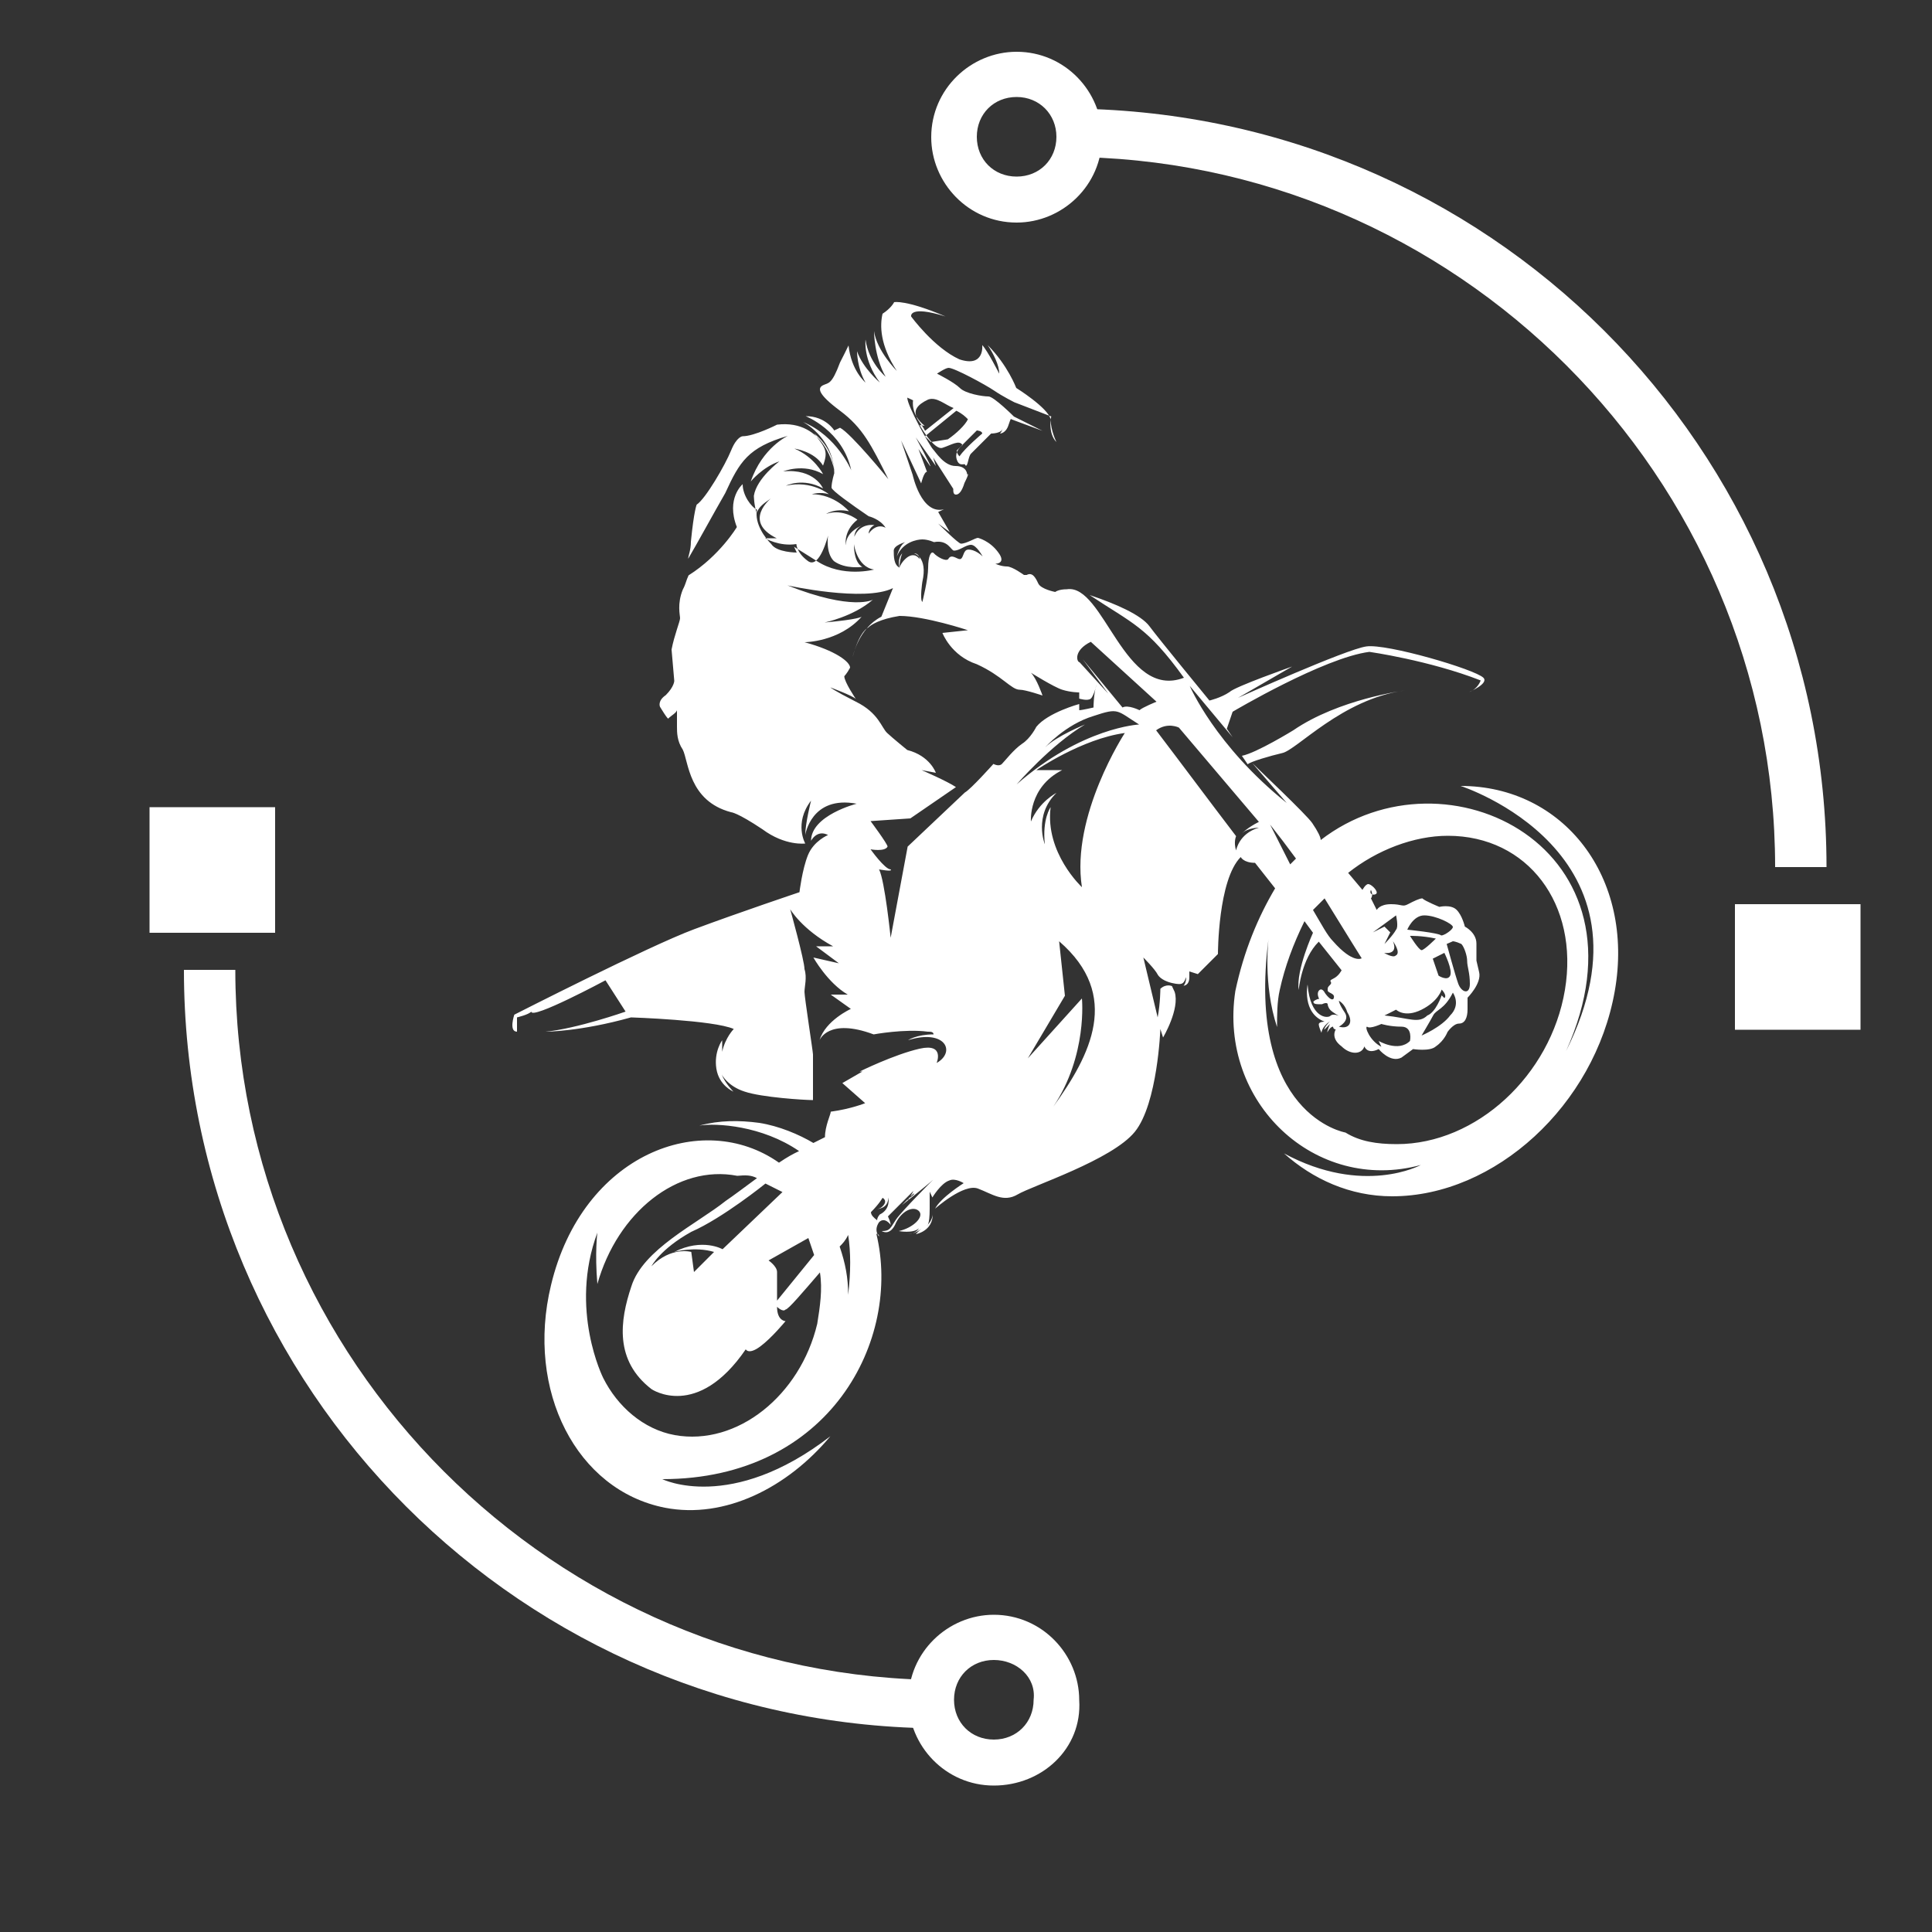<?xml version="1.0" encoding="UTF-8"?> <!-- Generator: Adobe Illustrator 24.3.0, SVG Export Plug-In . SVG Version: 6.00 Build 0) --> <svg xmlns="http://www.w3.org/2000/svg" xmlns:xlink="http://www.w3.org/1999/xlink" version="1.1" id="Layer_1" x="0px" y="0px" viewBox="0 0 500 500" style="enable-background:new 0 0 500 500;" xml:space="preserve"><rect x="0" y="0" width="500" height="500" fill="#333333" stroke="none"/> <g> <path style="fill:#FFFFFF;" d="M263.1,57.6c-12.5,0-22.1-10.3-22.1-22.1c0-12.5,10.3-22.1,22.1-22.1c12.5,0,22.1,10.3,22.1,22.1 C285.2,48,274.9,57.6,263.1,57.6z M263.1,25.1c-5.9,0-10.3,4.4-10.3,10.3s4.4,10.3,10.3,10.3s10.3-4.4,10.3-10.3 C273.4,29.6,269,25.1,263.1,25.1z"></path> <g> <rect x="450.5" y="235.5" style="fill:#FFFFFF;" width="30.3" height="30.3"></rect> <path style="fill:#FFFFFF;" d="M481.5,266.5h-32.5V234h32.5V266.5z M451.3,265h28.8v-28.8h-28.8V265z"></path> </g> <path style="fill:#FFFFFF;" d="M472.7,224.4h-13.3c0-101.1-82.7-183.8-183.8-183.8V28.1C384.9,28.1,472.7,115.9,472.7,224.4z"></path> </g> <g> <path style="fill:#FFFFFF;" d="M257.2,462.1c-12.5,0-22.1-10.3-22.1-22.1c0-12.5,10.3-22.1,22.1-22.1c12.5,0,22.1,10.3,22.1,22.1 C280.1,452.5,269.7,462.1,257.2,462.1z M257.2,429.6c-5.9,0-10.3,4.4-10.3,10.3c0,5.9,4.4,10.3,10.3,10.3c5.9,0,10.3-4.4,10.3-10.3 C268.2,434,263.1,429.6,257.2,429.6z"></path> <g> <rect x="39.4" y="210.4" style="fill:#FFFFFF;" width="30.3" height="30.3"></rect> <path style="fill:#FFFFFF;" d="M71.2,241.4H38.7v-32.5h32.5V241.4z M40.2,239.2H69v-28.8H40.2V239.2z"></path> </g> <path style="fill:#FFFFFF;" d="M243.9,447.3c-108.5,0-196.3-87.8-196.3-196.3h13.3c0,101.1,82.7,183.8,183.8,183.8L243.9,447.3 L243.9,447.3z"></path> </g> <path style="fill-rule:evenodd;clip-rule:evenodd;fill:#FFFFFF;" d="M273.4,114.4c0,0-1.5-3-1.5-5.9c-0.7-3-8.9-8.1-8.9-8.1 s-2.2-5.9-7.4-11.1c1.5,2.2,3,5.2,3,7.4c0,0-3-5.9-4.4-7.4c0,0,0.7,5.9-5.9,3.7c-6.6-3-12.5-11.1-12.5-11.1s-0.7-3,8.9,0 c-10.3-4.4-13.3-3.7-13.3-3.7s-0.7,1.5-3,3c-0.7,3-0.7,8.1,3.7,14.8c0,0-5.2-5.2-5.9-10.3c0,0,0,6.6,3,11.8c0,0-4.4-3.7-5.2-9.6 c0,0-0.7,5.2,3.7,11.1c0,0-4.4-3.7-5.9-8.1c0,0,0,4.4,2.2,8.1c0,0-3.7-3-4.4-9.6c-0.7,1.5-1.5,3-2.2,4.4c-2.2,5.9-3,5.2-4.4,5.9 s-1.5,2.2,4.4,6.6c5.9,4.4,8.1,8.9,12.5,17.7c0,0-9.6-11.8-12.5-13.3l-1.5,0.7c0,0-2.2-3.7-7.4-3.7c0,0,9.6,3.7,11.8,14 c0,0-3.7-8.9-12.5-12.5c0,0,7.4,3.7,8.1,12.5c0,0-2.2-13.3-14.8-11.8c0,0-5.9,3-8.9,3c0,0-1.5,0-3,3.7c-1.5,3.7-6.6,12.5-8.9,14 c0,0-0.7,1.5-1.5,9.6c0,2.2-0.7,3.7-0.7,4.4c2.2-3.7,6.6-11.8,9.6-17c3.7-8.1,5.9-11.8,16.2-14.8c0,0-6.6,3-9.6,11.8 c0,0,3-3.7,7.4-5.2c0,0-5.9,4.4-6.6,8.9c0,0,0,2.2,0.7,4.4c0.7-1.5,1.5-2.2,3.7-3.7c0,0-7.4,5.9,1.5,10.3h-3c0,0,3.7,2.2,8.1,1.5 c0,0,0,2.2,3,4.4c3,2.2,5.2-6.6,5.2-6.6s-0.7,4.4,1.5,6.6c3,2.2,7.4,1.5,7.4,1.5s-2.2-0.7-2.2-5.9c0,0,0.7,5.9,5.2,6.6 c0,0-8.1,2.2-14.8-2.2l-5.9-3.7l0.7,1.5c0,0-5.2,0-6.6-2.2c-1.5-1.5-4.4-5.2-3.7-8.9c-1.5-0.7-3.7-3.7-3.7-6.6c0,0-4.4,3.7-1.5,11.1 c0,0-4.4,7.4-12.5,12.5c-0.7,1.5-0.7,2.2-1.5,3.7c-1.5,3.7-0.7,6.6-0.7,7.4s-1.5,4.4-2.2,8.1l0.7,8.1c0,0,0,1.5-2.2,3.7 c-2.2,1.5-1.5,3-1.5,3s2.2,3.7,2.2,3c0.7-0.7,2.2-1.5,2.2-2.2c0-0.7,0,3,0,4.4s0,3.7,1.5,5.9c1.5,3,1.5,13.3,12.5,16.2 c0,0,1.5,0,8.1,4.4c5.9,4.4,11.1,3.7,11.1,3.7s-3-5.2,1.5-11.1c0,0-1.5,5.9-1.5,8.9c0,0,1.5-10.3,13.3-8.1c0,0-11.8,3-11.8,9.6 c0,0,1.5-3,4.4-1.5c0,0-3.7,1.5-5.2,5.2s-2.2,9.6-2.2,9.6s-15.5,5.2-27.3,9.6c-11.8,4.4-46.5,22.1-46.5,22.1s-1.5,4.4,0.7,4.4v-3.7 c0,0,3-0.7,3.7-1.5c0,2.2,19.2-8.1,19.2-8.1l5.2,8.1c0,0-12.5,4.4-20.7,5.2c0,0,8.9,0,22.1-3.7c0,0,21.4,0.7,26.6,3 c0,0-2.2,2.2-3,5.9c0,0,0-2.2,0-3c0,0-2.2,3-1.5,7.4c0.7,4.4,4.4,5.9,4.4,5.9s-2.2-2.2-3-4.4c0,0,1.5,3,5.9,4.4 c4.4,1.5,15.5,2.2,17.7,2.2c0-4.4,0-11.8,0-11.8c0-0.7-2.2-14.8-2.2-16.2s0.7-3.7,0-5.9c0-2.2-3.7-15.5-3.7-15.5s3,5.2,11.1,9.6 h-4.4l5.9,4.4l-6.6-1.5c0,0,3.7,6.6,8.9,9.6h-4.4l5.2,3.7c0,0-6.6,3-8.1,8.1c0,0,2.2-5.9,14-1.5c0,0,8.1-1.5,14-0.7 c0.7,0,1.5,0,1.5,0.7c-4.4,0-6.6,1.5-6.6,1.5c9.6-3,12.5,3,7.4,5.9c0,0,2.2-5.2-4.4-3.7s-15.5,5.9-15.5,5.9h0.7l-5.2,3l5.9,5.2 c0,0-3.7,1.5-8.9,2.2c0,0.7-1.5,3.7-1.5,6.6l-3,1.5c-3.7-2.2-8.9-4.4-14-5.2c-5.2-0.7-10.3-0.7-15.5,0.7c4.4-0.7,16.2,0,25.8,6.6 c-1.5,0.7-3,1.5-5.2,3c-19.9-14-50.9-2.2-59,31.7c-6.6,27.3,6.6,53.1,29.5,57.6c15.5,3,31.7-5.2,42.8-18.5 c-25.8,19.9-43.5,11.1-43.5,11.1c43.5,0,62-36.2,55.4-63.5c0,0,0.7,0,0.7,0.7c0,0-1.5-1.5,0-3.7c1.5-1.5,3,0.7,3,0.7s0-0.7-0.7-2.2 l6.6-6.6c0,0-1.5,3-1.5,2.2c0,0,2.2-1.5,1.5-1.5l-3,3c0,0,6.6-5.2,8.1-6.6c0,0-8.1,8.1-9.6,10.3c-1.5,2.2-1.5,3-3.7,3 c0,0,2.2,1.5,3.7-2.2c1.5-3,4.4-4.4,5.9-3c1.5,1.5-1.5,4.4-5.2,5.2c0,0,3.7,0.7,5.2-0.7c0,0-0.7,1.5-3,1.5c0,0,2.2,0,3.7-1.5 c0,0-0.7,0.7-1.5,1.5c0,0,4.4-0.7,4.4-5.2c0,0,0,1.5-1.5,3c0,0,0.7,0,0.7-4.4s0-4.4,0-4.4l0.7,1.5c0,0,2.2-3.7,4.4-4.4 c1.5-0.7,3.7,0.7,3.7,0.7s-5.9,3.7-7.4,6.6c0,0,7.4-6.6,11.1-5.2s6.6,3.7,10.3,1.5c3.7-2.2,24.4-8.9,30.3-16.2s6.6-26.6,6.6-26.6 l0.7,2.2c0,0,4.4-7.4,3-11.8l-0.7-1.5c0,0-1.5-0.7-3,0.7c0,0,0,3.7-0.7,7.4l-3.7-15.5c0,0,3,3,3.7,4.4c0,0,0.7,1.5,3.7,2.2 c3,0.7,3,0,3.7-1.5c0,0,0,1.5-0.7,2.2c0,0,1.5,0,1.5-2.2v-1.5l2.2,0.7l5.2-5.2c0,0,0-19.2,5.9-25.1c0,0,0.7,1.5,3.7,1.5l5.2,6.6 c-4.4,7.4-8.1,16.2-10.3,26.6c-4.4,28.8,20.7,52.4,48,45c0,0-14.8,8.1-35.4-3c7.4,6.6,17,11.1,28,11.1c26.6,0,52.4-23.6,57.6-53.1 c5.2-29.5-13.3-53.1-39.9-53.1c0,0,53.1,17,27.3,68.6c23.6-52.4-31-79.7-63.5-54.6c0-0.7-0.7-2.2-2.2-4.4c-1.5-2.2-14-14-15.5-15.5 l8.9,10.3c-18.5-14.8-25.1-30.3-25.1-30.3l11.1,13.3l-1.5-2.2l1.5-4.4c0,0,23.6-14,35.4-15.5c0,0,15.5,2.2,28.8,7.4c0,0-0.7,2.2-3,3 c0,0,5.2-2.2,3.7-3.7c-2.2-2.2-25.1-8.9-30.3-8.1c-5.2,0.7-33.2,13.3-33.2,13.3l14-8.1c0,0-14.8,5.2-16.2,6.6 c-2.2,1.5-5.2,2.2-5.2,2.2s-13.3-16.2-15.5-19.2c-2.2-3-8.9-5.9-15.5-8.1c11.1,7.4,14.8,8.1,24.4,21.4 c-15.5,5.9-20.7-24.4-30.3-22.9c-2.2,0-3,0.7-3,0.7s-3.7-0.7-4.4-2.2c-0.7-1.5-1.5-3-3-2.2h-0.7c0,0-3-2.2-4.4-2.2 c-1.5,0-3-0.7-3-0.7s3,0,0.7-3c-2.2-3-5.2-3.7-5.2-3.7c-0.7,0-3,1.5-4.4,1.5c-0.7,0-5.9-5.2-5.9-5.2l3,2.2l-3-5.2c0,0,0,0,1.5-0.7 l0,0c-5.9,1.5-8.1-8.9-8.1-8.9l-3-8.9l5.2,11.1c0,0,0.7-3,1.5-3l-2.2-5.9l3,4.4c0.7,0.7-3.7-7.4-3.7-7.4l5.2,7.4l-0.7-2.2l5.2,8.1 c0,0.7,0,1.5,0.7,1.5s1.5-0.7,2.2-3c1.5-3,0.7-2.2,0.7-2.2s0-2.2-3-2.2s-5.2-3.7-5.9-4.4c-0.7-0.7-6.6-11.1-6.6-13.3l1.5,0.7 c0,0-0.7,3.7,3,6.6L238,110c0,0,3.7,6.6,5.9,5.9c2.2-0.7,4.4-2.2,5.2-0.7c0,0-2.2,1.5-1.5,3.7c0.7,2.2,2.2,0.7,2.2,1.5 c0.7,0.7,0.7-2.2,1.5-3c0.7-0.7,5.2-5.2,5.2-5.2s3,0,3-1.5c0,0,0,0.7-0.7,1.5c0,0,1.5,0,2.2-2.2c0.7-2.2,0.7-1.5,0.7-1.5l8.1,3 l-7.4-3.7l0,0c0,0-5.2-5.2-6.6-5.2c-1.5,0-5.9-0.7-7.4-2.2s-5.9-3.7-5.9-3.7s2.2-1.5,3-1.5c1.5,0,9.6,4.4,11.8,5.9 c2.2,1.5,5.2,3,5.2,3l0,0l9.6,3.7C271.9,107.8,271.2,112.2,273.4,114.4L273.4,114.4z M274.1,243.6c16.2,14,8.1,29.5-1.5,42.8 c8.9-13.3,7.4-28,7.4-28l-14,15.5l9.6-16.2L274.1,243.6L274.1,243.6z M337.6,238.4l2.2,3c0,0-4.4,9.6-3.7,14.8c0,0,0.7-8.1,5.2-12.5 l5.9,7.4c0,0-0.7,1.5-2.2,2.2s0,0.7-0.7,1.5c-0.7,0.7-0.7,0.7-0.7,1.5s2.2,0.7,1.5,2.2c-0.7,0.7-2.2-1.5-2.2-1.5s-0.7-1.5-1.5-0.7 s0,2.2,0,2.2s-0.7,0-1.5,0.7c0,0.7,0.7,0.7,2.2,0.7c1.5-0.7,1.5,0,1.5,0s0,0.7,0.7,1.5c0.7,0.7,2.2,1.5,2.2,1.5s-1.5-0.7-2.2,0 c-0.7,0.7-5.2,0.7-5.9-8.1c0,0-1.5,7.4,4.4,9.6c0,0-1.5,0-1.5,0.7c0,0.7,0.7,2.2,0.7,2.2s0-1.5,2.2-3c0,0-1.5,1.5-1.5,2.2 c0,0,0.7-0.7,1.5-1.5c0,0-0.7,1.5-0.7,2.2c0,0,0.7-1.5,1.5-1.5c0,0,0,0.7,0.7,0.7c0,0-1.5,2.2,1.5,4.4c2.2,2.2,5.2,2.2,5.9,0 c0,0,0.7,2.2,3.7,0.7c0,0,3,3.7,5.9,2.2l3-2.2c0,0,4.4,0.7,5.9-0.7c2.2-1.5,3-3.7,3-3.7s1.5-2.2,3-2.2s2.2-1.5,2.2-3.7 c0-2.2,0-3,0-3s3.7-3.7,3-6.6c-0.7-3-0.7-3-0.7-3s0-1.5,0-4.4s-3-4.4-3-4.4s-0.7-3-2.2-4.4s-4.4-0.7-4.4-0.7s-3.7-1.5-4.4-2.2 c-0.7,0-2.2,0.7-3.7,1.5s-1.5,0-4.4,0c-3,0-3.7,1.5-3.7,1.5l-1.5-3c0,0,0.7-0.7,0-2.2c-0.7,1.5,1.5,1.5,1.5,0.7s-1.5-2.2-2.2-2.2 c-0.7,0-1.5,1.5-1.5,1.5l-3.7-4.4c7.4-5.9,17-9.6,25.8-9.6c20.7,0,34,17.7,30.3,39.9c-3.7,22.1-22.9,39.9-43.5,39.9 c-5.2,0-9.6-0.7-13.3-3l0,0c0,0-25.8-4.4-19.9-50.2c0,0-1.5,11.8,2.2,22.9c0-3,0-6.6,0.7-9.6C332.5,250.2,334.7,244.3,337.6,238.4 L337.6,238.4z M335.4,222.2c-0.7,0.7-0.7,0.7-1.5,1.5c-3-5.9-5.2-10.3-5.2-10.3C331,216.3,333.2,219.2,335.4,222.2L335.4,222.2z M342.8,232.5c5.9,9.6,9.6,15.5,9.6,15.5s-2.2,1.5-7.4-4.4c-1.5-1.5-3-4.4-5.2-8.1C341.3,234,342,233.3,342.8,232.5L342.8,232.5z M346.5,265.7c0,0,3-1.5,1.5-3.7c-1.5-2.2-1.5-3-1.5-3s1.5,0.7,2.2,3C350.2,264.3,349.4,266.5,346.5,265.7L346.5,265.7z M358.3,262.8c0,0,1.5-0.7,3-1.5c0,0,2.2,2.2,6.6,0c4.4-2.2,5.2-5.2,5.2-5.2s1.5,1.5,0.7,2.2l-0.7-0.7c0,0-1.5,4.4-3.7,5.2 C367.1,265,364.9,263.5,358.3,262.8L358.3,262.8z M364.9,269.4c-3,3-8.1,0-8.1,0l0.7,1.5c-3-1.5-4.4-5.2-3.7-5.2 c0.7,0.7,3.7-0.7,3.7-0.7s2.2,0.7,5.2,0.7C365.7,265.7,364.9,269.4,364.9,269.4L364.9,269.4z M376,256.9c0,0,2.2,3-0.7,5.9 c-2.2,3-7.4,5.2-7.4,5.2s2.2-3.7,3-5.2C371.6,261.3,373.8,261.3,376,256.9L376,256.9z M360.5,243.6c0,0,2.2,3,0.7,3.7 c-0.7,0.7-3-0.7-3-0.7S362,247.3,360.5,243.6L360.5,243.6z M371.6,242.9c0,0-3,3-3.7,3c-0.7,0-3-3.7-3-3.7S367.9,242.1,371.6,242.9 L371.6,242.9z M376,243.6c0,0,0.7,0,2.2,0.7c0.7,0.7,1.5,3,1.5,4.4c0,1.5,0.7,3,0.7,5.9c0,3-2.2,2.2-3,0s-3-10.3-3-10.3L376,243.6 L376,243.6z M373.8,246.6c0,0,2.2,4.4,1.5,5.9c-0.7,1.5-3,0-3,0l-1.5-4.4L373.8,246.6L373.8,246.6z M364.2,240.6 c0,0,1.5-3.7,4.4-3.7c3,0,7.4,2.2,7.4,3c0,0.7-2.2,2.2-3,2.2C372.3,241.4,364.2,240.6,364.2,240.6L364.2,240.6z M358.3,244.3l1.5-3 l-1.5-1.5l-3,1.5c0,0,0,0,3-2.2s3-2.2,3-2.2s0.7,3,0,3.7C360.5,242.1,358.3,244.3,358.3,244.3L358.3,244.3z M209.2,320.4l1.5,4.4 l-9.6,11.8c0,0,0-5.9,0-7.4s-2.2-3-2.2-3L209.2,320.4L209.2,320.4z M198.1,306.3l4.4,2.2l-15.5,14.8c0,0-5.2-3-12.5,0.7 c0,0,5.2-1.5,10.3,0l-5.2,5.2l-0.7-5.2c0,0-5.2-1.5-10.3,3.7c0,0,2.2-4.4,10.3-8.9C187.1,315.2,198.1,306.3,198.1,306.3L198.1,306.3 z M195.9,304.9c-3,2.2-5.9,4.4-8.1,5.9c-7.4,5.9-21.4,12.5-24.4,22.1c-3,8.9-4.4,19.2,5.2,26.6c0,0,11.8,8.1,24.4-10.3 c0,0,0.7,1.5,3.7-0.7c3-2.2,6.6-6.6,6.6-6.6s-2.2,0-2.2-3.7c0,0,1.5,1.5,2.2,0.7c0.7,0,4.4-4.4,8.9-9.6c0.7,4.4,0,8.9-0.7,13.3 c-4.4,18.5-20.7,31.7-36.9,28.8c-8.1-1.5-14.8-7.4-18.5-14.8l0,0c0,0-8.9-17.7-1.5-37.6c0,0-0.7,5.2,0,13.3 c5.2-18.5,20.7-31,36.2-28C193,304.1,194.4,304.1,195.9,304.9L195.9,304.9z M217.3,322.6c0.7-0.7,1.5-1.5,2.2-3 c0.7,4.4,0.7,9.6,0,15.5C219.5,330.7,218.8,327,217.3,322.6L217.3,322.6z M225.4,313.7c2.2-2.2,3-3.7,3-3.7s1.5,0.7,0,2.2 c-0.7,0.7-1.5,0.7-1.5,0.7s3,0,3-3c0,0,0.7,3-2.2,4.4c0,0-0.7,0.7-0.7,1.5C226.2,315.2,225.4,314.5,225.4,313.7L225.4,313.7z M268.2,199.3c0,0,11.8-8.1,22.9-9.6c0,0-14,21.4-11.1,39.9c0,0-9.6-8.9-8.1-20.7c0,0-2.2,3-1.5,9.6c0,0-3-7.4,3-13.3 c0,0-4.4,2.2-6.6,7.4c0,0-0.7-8.9,8.1-13.3h-3L268.2,199.3L268.2,199.3z M294.8,187.5c0,0-14.8,0.7-31.7,15.5 c0,0,8.9-10.3,17.7-15.5c0,0-7.4,3-10.3,5.9c0,0,5.2-5.9,12.5-8.1C289.6,183.1,288.9,183.8,294.8,187.5L294.8,187.5z M322.9,197.8 l-1.5-2.2c3.7-0.7,13.3-6.6,13.3-6.6c11.8-8.1,28.8-10.3,28.8-10.3c-16.2,2.2-28,15.5-31.7,16.2 C328.8,195.6,323.6,197.1,322.9,197.8L322.9,197.8z M299.2,189c3-2.2,5.9-0.7,5.9-0.7l20.7,24.4c-3,1.5-4.4,3-4.4,3 c1.5-1.5,4.4-1.5,4.4-1.5c-5.2,1.5-5.9,5.9-5.9,5.9c-0.7-2.2,0-3.7,0-3.7C312.5,206.7,305.9,197.8,299.2,189L299.2,189z M282.3,166.1l17,15.5c0,0-3.7,1.5-4.4,2.2c0,0-3-1.5-4.4-0.7l-10.3-12.5l6.6,8.9l-7.4-8.1C278.6,171.3,277.8,168.3,282.3,166.1 L282.3,166.1z M232.8,146.9c-1.5-0.7-1.5-3-1.5-4.4s3-2.2,3-2.2c-1.5,0.7-2.2,3.7-2.2,3.7c1.5-3.7,5.2-4.4,6.6-4.4 c1.5,0,3,0.7,3,0.7c3.7-0.7,4.4,2.2,5.2,2.2c1.5,0,3-1.5,4.4-1.5s3,3,3,3c-1.5-1.5-3.7-2.2-4.4-1.5c-0.7,0.7-0.7,2.2-1.5,2.2 s-2.2-1.5-3,0c-0.7,0.7-3-0.7-3.7-1.5s-1.5,0.7-1.5,3.7s-1.5,8.9-1.5,8.9c-0.7-0.7,0-5.2,0-5.2c1.5-6.6-2.2-7.4-2.2-7.4 c1.5,0,1.5,1.5,1.5,1.5C235.8,141.7,232.8,146.2,232.8,146.9c0-2.2,0.7-3.7,0.7-3.7C232.1,144.7,232.8,146.9,232.8,146.9 L232.8,146.9z M224.7,162.4L224.7,162.4c0.7-0.7,3-2.2,8.1-3c6.6,0,17.7,3.7,17.7,3.7l-6.6,0.7c0,0,2.2,5.9,8.9,8.1 c6.6,3,8.9,6.6,11.1,6.6c1.5,0,5.9,1.5,5.9,1.5s-1.5-4.4-3-5.9c0,0,5.9,3.7,8.1,4.4c2.2,0.7,4.4,0.7,4.4,0.7v3c0,0-8.1,2.2-11.1,5.9 c0,0-1.5,3-3.7,4.4c-2.2,1.5-4.4,4.4-5.2,5.2s-2.2,0-2.2,0s-5.9,6.6-7.4,7.4l0,0l-14.8,14l-4.4,23.6c0,0-1.5-14.8-3-17.7 c0,0,3.7,0.7,3,0c-1.5,0-5.2-5.2-5.2-5.2s3.7,0.7,4.4-0.7c0-0.7-4.4-6.6-4.4-6.6l10.3-0.7l11.8-8.1c-2.2-1.5-8.9-4.4-8.9-4.4 l3.7,0.7c0,0-1.5-4.4-7.4-5.9c0,0-3.7-3-5.2-4.4s-2.2-5.2-8.1-8.1c-5.9-3-6.6-3.7-6.6-3.7s5.9,2.2,6.6,3c0,0-3-4.4-3-5.9 c0,0,0.7-0.7,1.5-2.2c0-1.5-3.7-4.4-11.8-6.6c0,0,8.9,0,14.8-6.6c0,0-0.7,0.7-9.6,1.5c0,0,7.4-1.5,12.5-5.9c0,0-5.2,3-22.1-3.7 c0,0,19.9,4.4,27.3,0.7l-3,7.4c-5.9,3-7.4,10.3-7.4,10.3C222.5,163.2,224.7,162.4,224.7,162.4L224.7,162.4z M283,183.1 c0,0-3,0.7-3.7,0.7v-3c0,0,2.2,0.7,3,0s1.5-3.7,1.5-3.7C283,179.4,283,183.1,283,183.1L283,183.1z M210.7,112.2 c0,0,5.2,3.7,5.2,10.3c0,0-0.7,2.2-0.7,3.7c0,0.7,5.2,4.4,9.6,7.4c0,0,3,0.7,4.4,3c0,0-2.2-1.5-4.4,1.5c0,0,0-1.5,1.5-2.2 c0,0-3.7-0.7-5.2,3c0,0,0-2.2,2.2-3c0,0-4.4,1.5-4.4,5.2c0,0-0.7-3.7,3-6.6c0,0-3.7-3-8.1-1.5c0,0,2.2-1.5,5.9-0.7 c0,0-3.7-4.4-9.6-4.4c0,0,2.2-0.7,4.4,0c0,0-4.4-3.7-11.1-2.2c0,0,4.4-2.2,9.6,0.7c0,0-2.2-5.2-10.3-4.4c0,0,5.2-2.2,10.3,0.7 c0,0-2.2-4.4-7.4-6.6c0,0,5.2,0.7,7.4,4.4C214.4,116.7,213.6,115.9,210.7,112.2L210.7,112.2z M250.5,108.5c-0.7,1.5-3,3.7-5.2,5.2 l-4.4,0.7c2.2,0.7,0,0,0,0s-0.7-0.7-1.5-1.5l8.1-6.6C249.1,107.1,249.8,107.8,250.5,108.5L250.5,108.5z M246.8,105.6l-7.4,5.9 c-0.7-1.5-2.2-3-2.2-3.7c-0.7-1.5,0-3,3-4.4C242.4,102.6,244.6,104.8,246.8,105.6L246.8,105.6z M254.2,112.2c0,0-4.4,3.7-5.9,5.9 c0,0-0.7-0.7-0.7-1.5c0.7-0.7,5.2-5.2,5.2-5.2S254.2,111.5,254.2,112.2z"></path> </svg> 